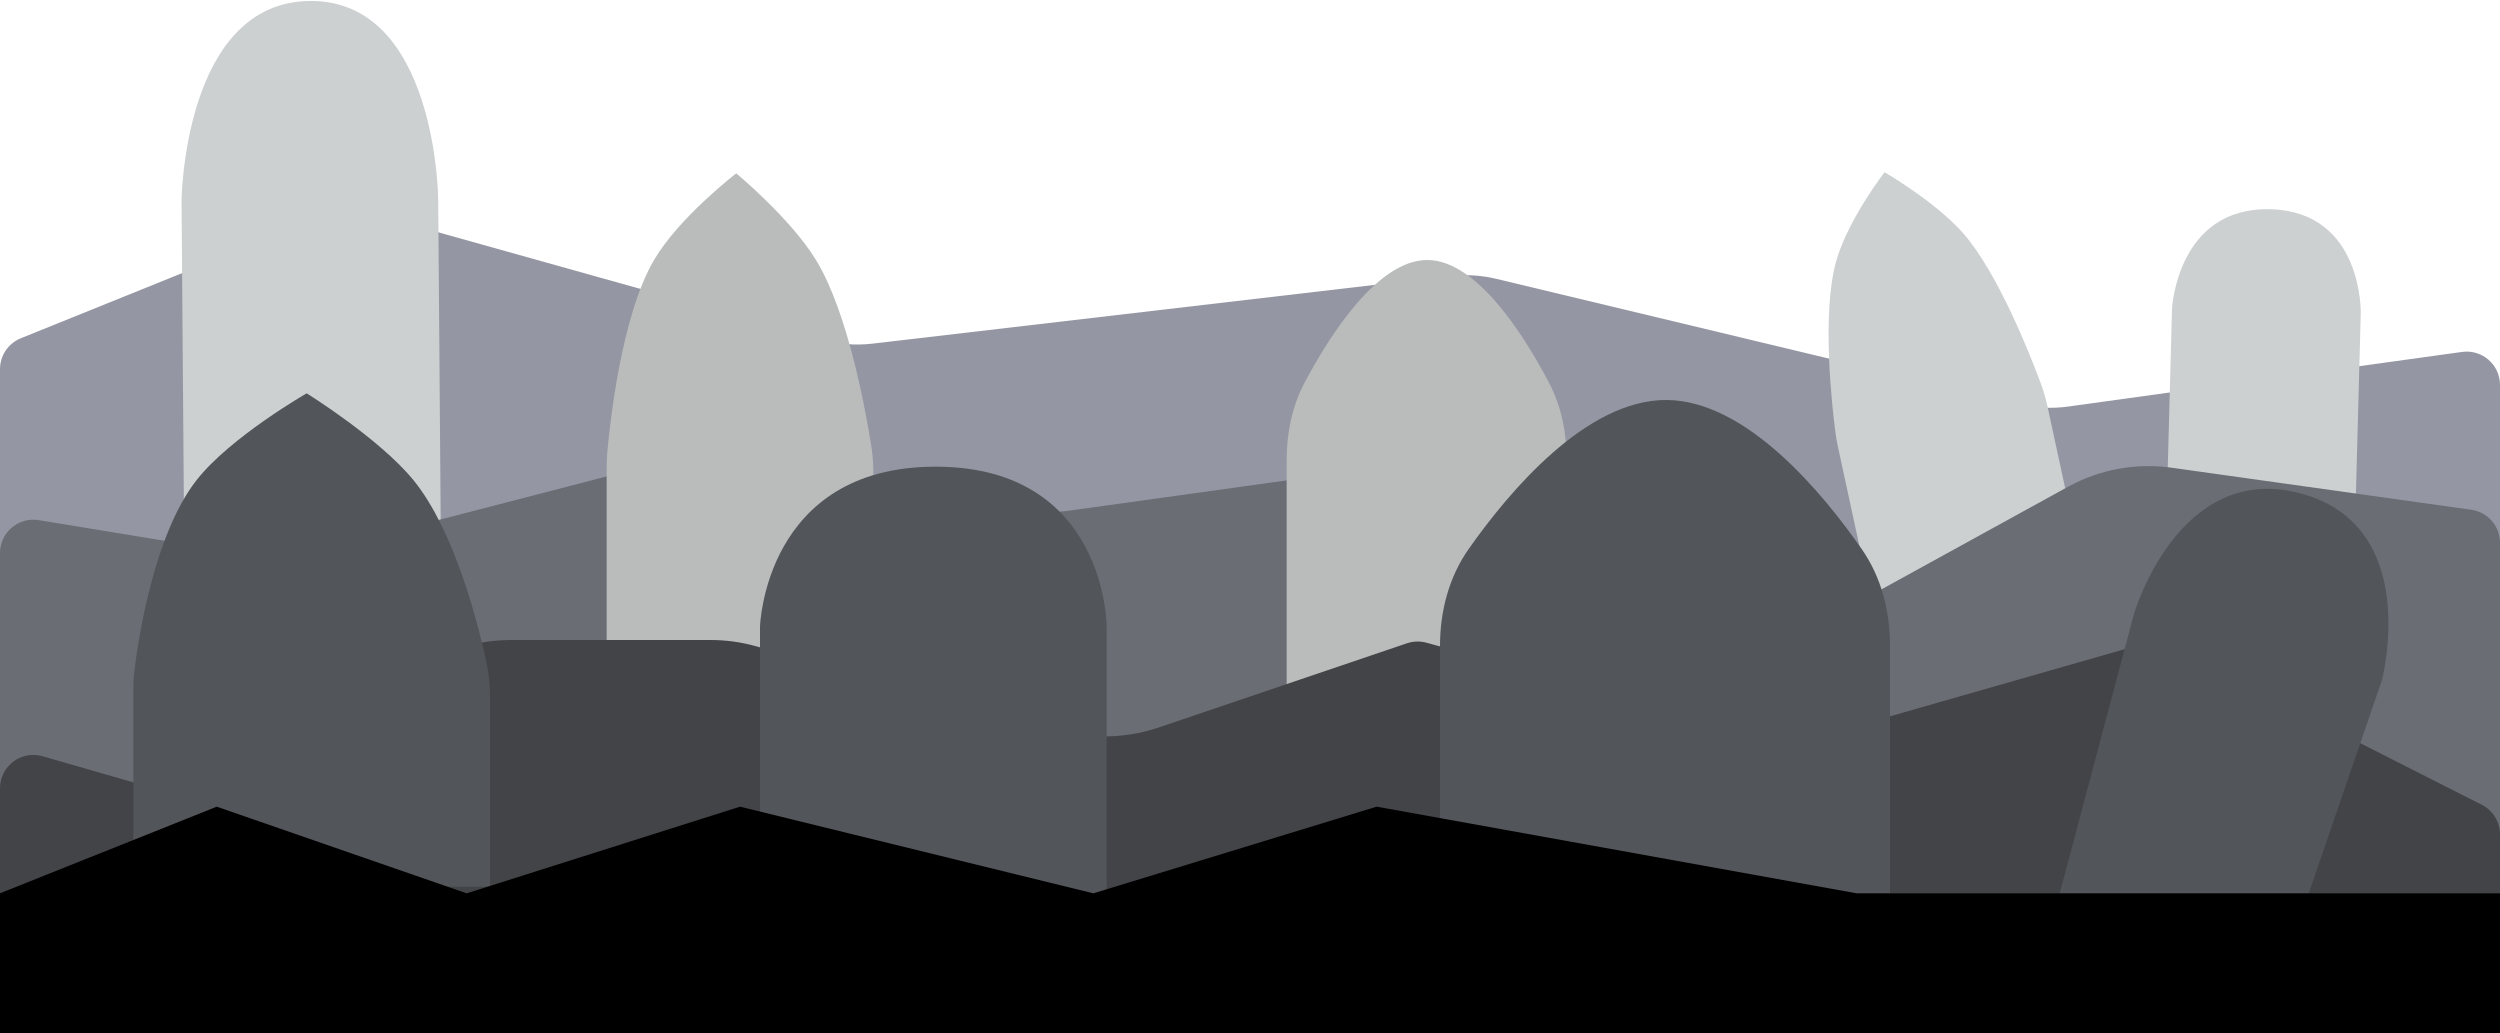 <svg width="375" height="155" viewBox="0 0 375 155" fill="none" xmlns="http://www.w3.org/2000/svg">
<!-- Gravestones count 1-9 from upper left to lower right  -->
<!-- Background 3 -->
<path d="M0 55.373C0 53.335 1.238 51.5 3.128 50.737L45.681 33.552C49.778 31.897 54.308 31.646 58.563 32.837L123.201 50.936C125.71 51.639 128.331 51.844 130.918 51.541L217.469 41.413C219.805 41.14 222.17 41.281 224.457 41.829L302.829 60.62C305.255 61.202 307.768 61.324 310.239 60.981L369.313 52.789C372.319 52.372 375 54.707 375 57.741V146H0V55.373Z" fill="#9497A3"/>
<path class="gravestone 4" d="M275.68 66.97L281.239 92.65L312.515 85.879L307.13 61.009C306.879 59.848 306.561 58.705 306.148 57.591C304.494 53.13 299.67 40.897 294.454 34.966C290.316 30.261 282.684 25.831 282.684 25.831C282.684 25.831 277.221 32.902 275.455 39.08C273.174 47.062 274.844 61.328 275.347 65.1C275.431 65.732 275.545 66.348 275.68 66.97Z" fill="#CCD0D0"/>
<path class="gravestone 1" d="M27.231 30.149L27.684 88.608L66.182 88.31L65.73 29.851C65.73 29.851 65.499 -1.78346e-05 46.499 0.147C27.5 0.294 27.231 30.149 27.231 30.149Z" fill="#CCD0D0"/>
<path class="gravestone 5" d="M325.802 46.293L325 76.242L353.311 77L354.113 47.051C354.113 47.051 354.522 31.758 340.551 31.384C326.579 31.01 325.802 46.293 325.802 46.293Z" fill="#CCD0D0"/>
<!-- Background 2 -->
<path d="M0 82.953C0 79.869 2.765 77.52 5.809 78.019L37.292 83.18C40.726 83.743 44.24 83.582 47.609 82.709L95.652 70.257C98.852 69.427 102.185 69.241 105.458 69.708L153.512 76.569C155.826 76.899 158.175 76.903 160.49 76.581L207.485 70.045C212.385 69.364 217.376 70.151 221.828 72.308L267.175 94.274C268.633 94.98 270.344 94.936 271.764 94.155L310.214 73.007C314.944 70.406 320.389 69.405 325.735 70.155L370.695 76.463C373.164 76.809 375 78.921 375 81.414V146H0V82.953Z" fill="#6B6D75"/>

<path class="gravestone 2" d="M91 70.049V100H131V70.958C131 69.654 130.917 68.351 130.715 67.063C129.887 61.763 127.227 46.891 122.402 39C118.591 32.768 110.439 26 110.439 26C110.439 26 101.894 32.551 98.103 39C93.19 47.357 91.462 63.705 91.085 67.965C91.023 68.661 91 69.35 91 70.049Z" fill="#BABCBC"/>
<path class="gravestone 3" d="M193 69.065V107H235V68.994C235 64.974 234.224 60.979 232.355 57.42C228.661 50.386 221.571 39.072 214.156 39C206.68 38.928 199.47 50.285 195.703 57.369C193.795 60.958 193 65 193 69.065Z" fill="#BABCBC"/>
<!-- Background 1 -->
<path d="M0 118.241C0 114.915 3.186 112.517 6.382 113.436L23.686 118.414C31.695 120.718 40.325 118.88 46.7 113.513L60.521 101.876C65.028 98.081 70.731 96 76.623 96H106.612C108.86 96 111.098 96.303 113.266 96.902L159.094 109.555C163.92 110.888 169.035 110.74 173.776 109.132L211.045 96.493C211.993 96.172 213.016 96.142 213.981 96.409L262.224 109.729C266.656 110.953 271.338 110.931 275.758 109.666L323.5 96L372.26 120.712C373.941 121.563 375 123.287 375 125.171V146.6H0V118.241Z" fill="#434448"/>
<path class= "gravestone 9" d="M320.061 92.196L308 137.622L345.067 137.622L357.272 102.076C357.272 102.076 363.431 78.88 345.067 74.004C326.704 69.128 320.061 92.196 320.061 92.196Z" fill="#525559"/>

<path class= "gravestone 7" d="M114 94V141H166V94C166 94 166 70 140.338 70C114.675 70 114 94 114 94Z" fill="#525559"/>
<path class= "gravestone 6" d="M20 103.401V133H73.5V104.61C73.5 102.873 73.353 101.141 72.988 99.443C71.747 93.683 68.218 79.602 62 72C56.903 65.768 46 59 46 59C46 59 34.571 65.551 29.5 72C23.1 80.14 20.74 95.862 20.156 100.609C20.042 101.536 20 102.468 20 103.401Z" fill="#525559"/>
<path class= "gravestone 8" d="M216 96.928V142.5H283.5V96.84C283.5 91.7 282.217 86.619 279.284 82.398C273.356 73.867 261.942 60.088 250 60C237.956 59.912 226.341 73.759 220.301 82.348C217.312 86.598 216 91.732 216 96.928Z" fill="#525559"/>
<!-- Foreground -->
<path d="M375 155V134H278.5L206.5 121L164 134L111 121L70 134L32.5 121L0 134V155H375Z" fill="black"/>
</svg>
